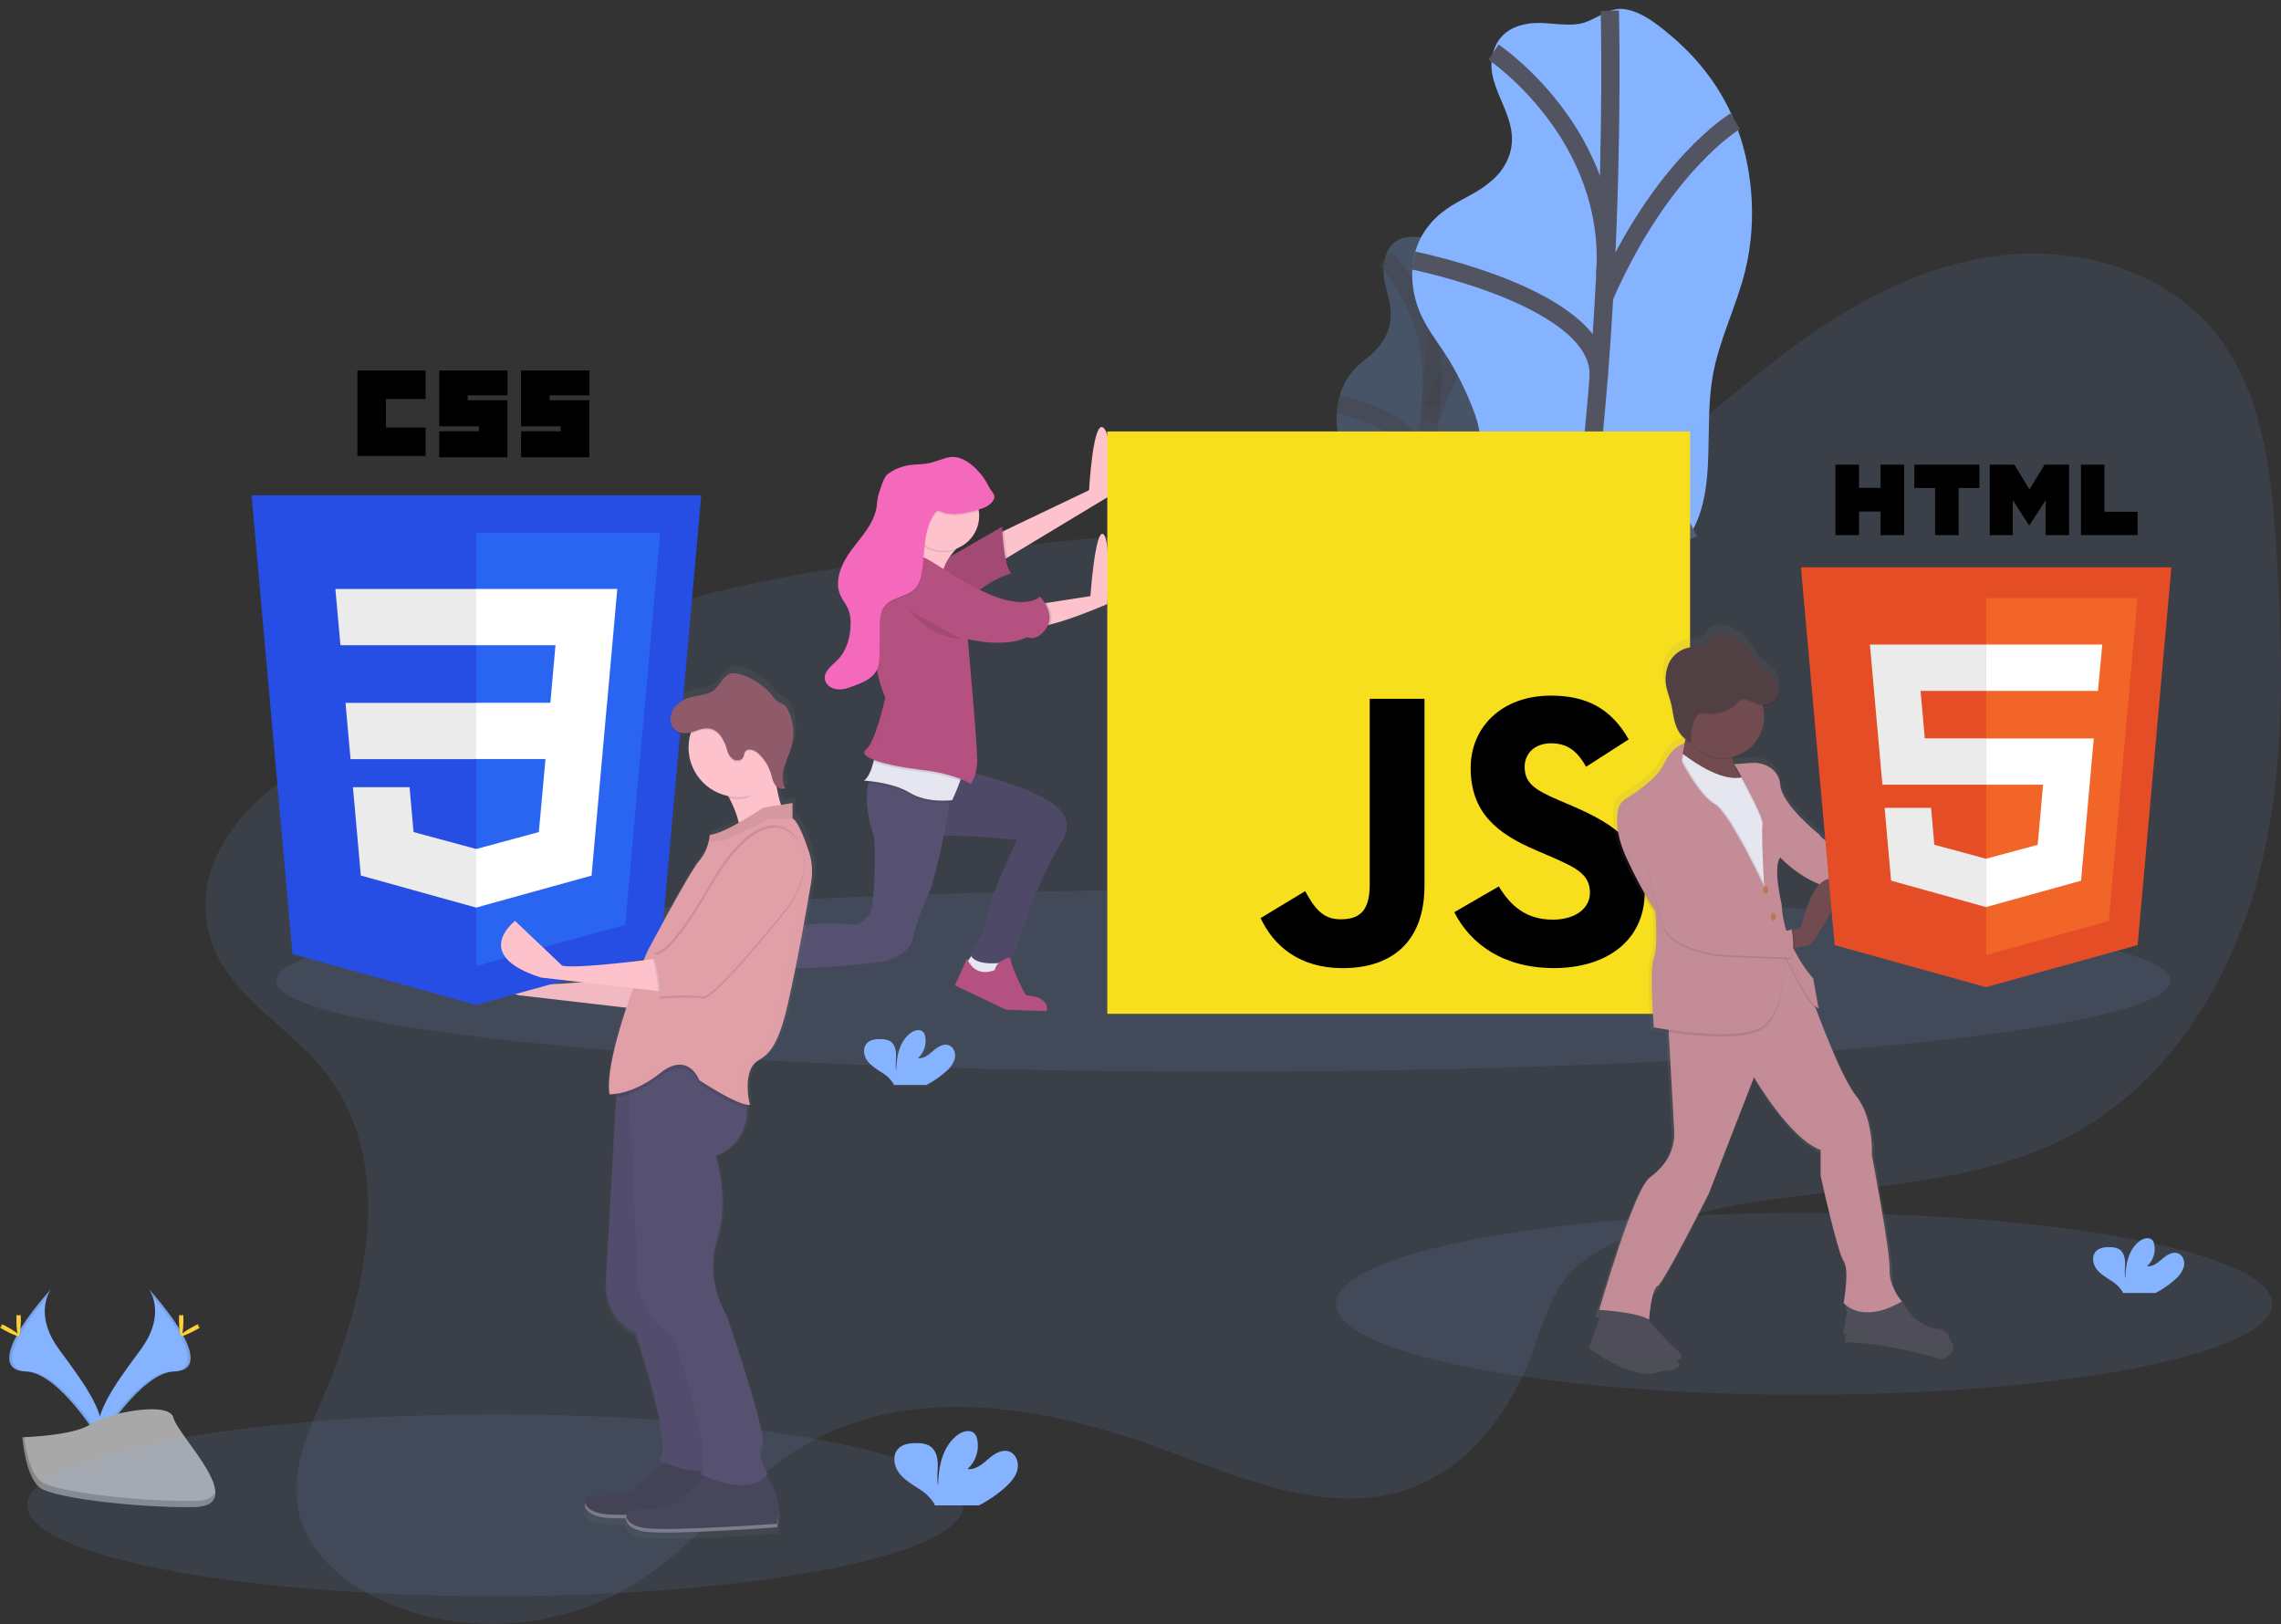 <svg width="250" height="178" viewBox="0 0 250 178" fill="none" xmlns="http://www.w3.org/2000/svg">
<rect x="0" y="0" width="250" height="178" fill="#333333" stroke="none"/>
<g clip-path="url(#clip0)">
<path opacity="0.1" d="M197.731 152.877C226.064 152.877 249.032 148.415 249.032 142.912C249.032 137.408 226.064 132.947 197.731 132.947C169.399 132.947 146.431 137.408 146.431 142.912C146.431 148.415 169.399 152.877 197.731 152.877Z" fill="#85B3FF"/>
<g opacity="0.5">
<path opacity="0.5" d="M153.79 26.073C153.098 26.269 152.251 26.781 151.833 28.181C151.016 30.924 152.916 32.789 152.29 35.65C152.116 36.408 151.785 37.122 151.319 37.745C150.554 38.781 149.724 39.271 148.918 39.996C147.896 40.923 147.164 42.125 146.809 43.458C146.421 44.929 146.388 46.472 146.715 47.958C147.001 49.2 147.489 50.105 147.916 51.111C148.447 52.395 148.862 53.724 149.156 55.082C149.318 55.743 149.409 56.42 149.428 57.1C149.416 58.005 149.335 58.906 149.185 59.798L148.023 67.905C147.846 68.965 147.74 70.035 147.705 71.109C147.72 72.186 147.844 73.257 148.076 74.309C148.484 76.453 148.923 78.675 149.858 79.81C150.792 80.946 152.384 80.538 153.363 78.241C154.292 76.043 154.314 73.11 155.134 70.762C156.428 67.063 158.998 66.566 160.426 63.036C161.795 59.64 161.375 55.497 162.069 51.635C162.554 48.867 163.625 46.345 164.253 43.611C165.156 39.674 165.066 35.586 164.345 32.559C163.797 30.072 162.611 27.77 160.904 25.879C160.299 25.212 159.651 24.617 158.892 24.556C158.083 24.494 157.377 25.51 156.579 25.816C155.656 26.177 154.729 25.806 153.79 26.073Z" fill="#85B3FF"/>
<path opacity="0.5" d="M158.166 24.763C158.166 24.763 156.797 59.776 151.04 80.422" stroke="#535461" stroke-width="2" stroke-miterlimit="10"/>
<path opacity="0.5" d="M151.799 28.346C151.799 28.346 157.952 33.944 156.785 44.598" stroke="#535461" stroke-width="2" stroke-miterlimit="10"/>
<path opacity="0.5" d="M146.637 44.278C146.637 44.278 156.736 46.308 155.986 52.346" stroke="#535461" stroke-width="2" stroke-miterlimit="10"/>
<path opacity="0.5" d="M164.362 32.486C164.362 32.486 160.275 36.062 156.634 46.189" stroke="#535461" stroke-width="2" stroke-miterlimit="10"/>
<path opacity="0.5" d="M160.37 63.094C160.37 63.094 157.581 65.278 155.343 57.634" stroke="#535461" stroke-width="2" stroke-miterlimit="10"/>
<path opacity="0.5" d="M148.336 67.56C148.336 67.56 154.023 66.818 154.547 63.26" stroke="#535461" stroke-width="2" stroke-miterlimit="10"/>
</g>
<path d="M167.537 2.589C166.129 2.798 164.435 3.45 163.739 5.461C162.372 9.405 166.525 12.391 165.569 16.513C165.283 17.647 164.683 18.677 163.836 19.484C162.379 20.918 160.714 21.544 159.137 22.517C157.559 23.489 155.921 25.02 155.181 27.368C154.469 29.626 154.778 32.12 155.518 33.983C156.258 35.846 157.377 37.236 158.377 38.769C159.592 40.656 160.608 42.664 161.409 44.761C161.812 45.716 162.083 46.723 162.214 47.752C162.343 49.013 162.18 50.369 162.018 51.696L160.574 63.519C160.382 65.091 160.188 66.687 160.297 68.201C160.421 69.945 160.938 71.468 161.447 72.955C162.545 76.162 163.719 79.505 165.79 81.271C167.86 83.037 171.108 82.658 172.858 79.374C174.523 76.247 174.217 71.931 175.637 68.572C177.874 63.276 183.137 62.847 185.668 57.821C188.095 52.998 186.738 46.83 187.714 41.226C188.413 37.212 190.306 33.622 191.277 29.67C192.678 23.977 192.005 17.949 190.156 13.418C188.306 8.886 185.382 5.655 182.243 3.174C180.913 2.118 179.503 1.165 177.923 0.99C176.243 0.804 174.901 2.215 173.287 2.572C171.409 2.962 169.447 2.305 167.537 2.589Z" fill="#85B3FF"/>
<path d="M176.44 1.177C176.44 1.177 177.765 52.577 168.294 82.299" stroke="#535461" stroke-width="2" stroke-miterlimit="10"/>
<path d="M163.685 5.708C163.685 5.708 177.083 14.684 175.935 30.247" stroke="#535461" stroke-width="2" stroke-miterlimit="10"/>
<path d="M154.892 28.552C154.892 28.552 176.037 32.739 175.202 41.539" stroke="#535461" stroke-width="2" stroke-miterlimit="10"/>
<path d="M190.18 13.286C190.18 13.286 182.144 18.067 175.814 32.549" stroke="#535461" stroke-width="2" stroke-miterlimit="10"/>
<path d="M185.542 57.889C185.542 57.889 180.032 60.8 174.491 49.251" stroke="#535461" stroke-width="2" stroke-miterlimit="10"/>
<path d="M161.166 63.034C161.166 63.034 172.848 62.614 173.513 57.435" stroke="#535461" stroke-width="2" stroke-miterlimit="10"/>
<path d="M16.323 141.303C16.323 141.303 18.357 143.972 15.383 147.974C12.41 151.977 9.954 155.377 10.951 157.881C10.951 157.881 15.437 150.426 19.087 150.322C22.738 150.218 20.34 145.786 16.323 141.303Z" fill="#85B3FF"/>
<path opacity="0.1" d="M16.323 141.303C16.504 141.56 16.648 141.841 16.75 142.138C20.313 146.32 22.209 150.223 18.786 150.322C15.597 150.414 11.772 156.112 10.854 157.553C10.884 157.664 10.921 157.774 10.963 157.881C10.963 157.881 15.449 150.426 19.099 150.322C22.75 150.218 20.34 145.786 16.323 141.303Z" fill="black"/>
<path d="M20.104 144.692C20.104 145.628 20 146.39 19.861 146.39C19.723 146.39 19.619 145.631 19.619 144.692C19.619 143.753 19.75 144.207 19.878 144.207C20.007 144.207 20.104 143.756 20.104 144.692Z" fill="#FFD037"/>
<path d="M21.403 145.808C20.58 146.257 19.864 146.536 19.803 146.413C19.742 146.289 20.357 145.842 21.179 145.396C22.002 144.949 21.677 145.274 21.74 145.396C21.803 145.517 22.223 145.359 21.403 145.808Z" fill="#FFD037"/>
<path d="M5.585 141.303C5.585 141.303 3.551 143.972 6.524 147.974C9.497 151.977 11.949 155.375 10.956 157.878C10.956 157.878 6.471 150.424 2.82 150.32C-0.83 150.215 1.563 145.786 5.585 141.303Z" fill="#85B3FF"/>
<path opacity="0.1" d="M5.585 141.303C5.408 141.56 5.268 141.841 5.17 142.138C1.607 146.32 -0.289 150.223 3.133 150.322C6.323 150.414 10.148 156.112 11.065 157.553C11.035 157.664 10.999 157.774 10.956 157.881C10.956 157.881 6.471 150.426 2.82 150.322C-0.83 150.218 1.563 145.786 5.585 141.303Z" fill="black"/>
<path d="M1.799 144.692C1.799 145.628 1.903 146.39 2.041 146.39C2.18 146.39 2.284 145.631 2.284 144.692C2.284 143.753 2.153 144.207 2.024 144.207C1.896 144.207 1.799 143.756 1.799 144.692Z" fill="#FFD037"/>
<path d="M0.5 145.808C1.323 146.257 2.039 146.536 2.099 146.413C2.16 146.289 1.546 145.842 0.723 145.396C-0.1 144.949 0.226 145.274 0.163 145.396C0.1 145.517 -0.32 145.359 0.5 145.808Z" fill="#FFD037"/>
<path d="M2.447 157.532C2.447 157.532 8.133 157.357 9.847 156.137C11.561 154.917 18.585 153.468 19.019 155.409C19.454 157.35 27.565 165.139 21.145 165.19C14.726 165.241 6.228 164.19 4.517 163.15C2.806 162.109 2.447 157.532 2.447 157.532Z" fill="#A8A8A8"/>
<path opacity="0.2" d="M21.259 164.515C14.84 164.566 6.342 163.516 4.631 162.475C3.328 161.682 2.808 158.837 2.636 157.524H2.447C2.447 157.524 2.806 162.109 4.517 163.15C6.228 164.19 14.726 165.243 21.145 165.19C23 165.175 23.638 164.515 23.604 163.54C23.347 164.137 22.641 164.506 21.259 164.515Z" fill="black"/>
<path d="M238.435 140.2C238.879 139.837 239.204 139.348 239.364 138.797C239.486 138.24 239.248 137.572 238.714 137.369C238.117 137.141 237.478 137.553 236.995 137.973C236.512 138.392 235.956 138.868 235.323 138.778C235.649 138.483 235.892 138.109 236.03 137.692C236.168 137.275 236.195 136.829 236.109 136.398C236.082 136.22 236.006 136.052 235.891 135.913C235.558 135.559 234.959 135.712 234.561 135.991C233.299 136.879 232.947 138.591 232.939 140.134C232.813 139.579 232.92 138.999 232.915 138.436C232.91 137.873 232.755 137.223 232.274 136.927C231.976 136.767 231.642 136.688 231.304 136.697C230.736 136.675 230.105 136.733 229.716 137.148C229.231 137.662 229.359 138.528 229.779 139.089C230.199 139.649 230.835 140.01 231.423 140.403C231.893 140.683 232.295 141.065 232.597 141.522C232.633 141.585 232.662 141.652 232.685 141.721H236.24C237.037 141.315 237.775 140.803 238.435 140.2Z" fill="#85B3FF"/>
<path opacity="0.1" d="M35.614 117.465C43.337 127.28 40.337 141.619 35.429 153.1C33.786 156.945 31.927 161.013 32.621 165.134C33.468 170.175 37.961 173.867 42.699 175.807C51.315 179.368 61.63 178.519 69.545 173.597C76.388 169.343 81.288 162.424 88.247 158.364C99.897 151.572 114.717 154.136 127.363 158.815C136.309 162.126 146.091 166.434 154.982 162.973C161.236 160.547 165.562 154.611 167.918 148.328C169.057 145.294 169.882 142.021 172.044 139.596C173.336 138.167 175.02 137.15 176.748 136.297C192.525 128.483 212.428 132.658 227.738 124.003C238.08 118.152 244.702 107.112 247.641 95.602C250.58 84.092 250.231 72.021 249.485 60.169C248.956 51.744 248.007 42.752 242.621 36.249C236.925 29.372 227.146 26.812 218.309 28.12C209.471 29.427 201.457 34.109 194.418 39.596C185.61 46.454 177.442 54.995 166.627 57.775C159.263 59.667 151.516 58.631 143.919 58.275C131.22 57.675 118.518 59.002 105.89 60.458C93.8 61.855 81.618 63.393 70.106 67.323C61.956 70.105 55.422 75.153 47.725 78.68C42.708 80.98 37.237 81.615 32.49 84.543C26.638 88.15 21.276 94.426 22.781 101.766C24.194 108.755 31.512 112.257 35.614 117.465Z" fill="#85B3FF"/>
<path opacity="0.1" d="M134.064 117.461C191.393 117.461 237.867 112.999 237.867 107.496C237.867 101.992 191.393 97.531 134.064 97.531C76.736 97.531 30.262 101.992 30.262 107.496C30.262 112.999 76.736 117.461 134.064 117.461Z" fill="#85B3FF"/>
<path opacity="0.1" d="M54.286 174.951C82.618 174.951 105.586 170.489 105.586 164.986C105.586 159.482 82.618 155.021 54.286 155.021C25.953 155.021 2.985 159.482 2.985 164.986C2.985 170.489 25.953 174.951 54.286 174.951Z" fill="#85B3FF"/>
<path d="M106.727 104.388L105.914 105.569C105.914 105.569 106.8 106.751 106.885 106.899C106.97 107.047 109.47 106.826 109.47 106.826L109.691 105.94L109.322 104.907L106.727 104.388Z" fill="#E6E6F0"/>
<path d="M79.39 103.723L77.764 104.017L78.798 106.013L79.907 106.603L80.941 107.34L81.237 106.53L80.497 104.977L79.39 103.723Z" fill="#FDC2CC"/>
<path d="M105.989 84.523C105.989 84.523 114.635 86.59 116.259 88.89C116.259 88.89 117.737 90.146 116.259 92.434C114.78 94.721 112.712 99.893 112.712 99.893C112.712 99.893 111.234 104.914 110.645 105.283C110.055 105.652 106.654 105.948 106.358 104.555C106.358 104.555 108.278 101.528 108.278 100.124C108.278 98.719 111.455 92.075 111.455 92.075C111.455 92.075 104.215 91.262 101.924 91.779C99.632 92.296 102.96 83.711 105.989 84.523Z" fill="#565171"/>
<path opacity="0.1" d="M105.989 84.523C105.989 84.523 114.635 86.59 116.259 88.89C116.259 88.89 117.737 90.146 116.259 92.434C114.78 94.721 112.712 99.893 112.712 99.893C112.712 99.893 111.234 104.914 110.645 105.283C110.055 105.652 106.654 105.948 106.358 104.555C106.358 104.555 108.278 101.528 108.278 100.124C108.278 98.719 111.455 92.075 111.455 92.075C111.455 92.075 104.215 91.262 101.924 91.779C99.632 92.296 102.96 83.711 105.989 84.523Z" fill="black"/>
<path d="M104.215 86.517C104.198 86.947 104.152 87.43 104.086 87.949C103.613 91.709 102.072 97.3 102.072 97.3C102.072 97.3 100.521 100.623 100.077 102.765C99.632 104.907 96.603 105.434 96.603 105.434C96.603 105.434 88.327 106.404 86.628 106.025C84.929 105.647 82.259 107.134 80.939 106.911C79.618 106.688 78.795 103.588 78.795 103.588C81.087 103.601 83.355 103.123 85.446 102.185C88.844 100.635 93.722 101.373 93.722 101.373C94.086 101.267 94.425 101.088 94.717 100.847C95.009 100.606 95.249 100.308 95.421 99.971C95.938 98.862 95.938 92.143 95.79 91.699C94.82 88.788 94.9 86.92 95.179 85.831C95.272 85.355 95.482 84.91 95.79 84.536L104.215 86.517Z" fill="#565171"/>
<path opacity="0.1" d="M104.215 86.517C104.198 86.947 104.152 87.43 104.086 87.949C103.344 88.007 101.261 88.063 99.718 87.109C98.261 86.217 96.142 85.913 95.188 85.819C95.282 85.343 95.492 84.898 95.8 84.523L104.215 86.517Z" fill="black"/>
<path d="M105.237 85.593C104.892 86.564 104.363 87.701 104.363 87.701C104.363 87.701 101.63 88.07 99.708 86.889C97.785 85.707 94.683 85.559 94.683 85.559C95.186 85.251 95.526 84.315 95.737 83.495C95.855 83.031 95.947 82.562 96.014 82.088C96.014 82.088 105.101 83.934 105.48 84.23C105.62 84.347 105.47 84.933 105.237 85.593Z" fill="#E6E6F0"/>
<path d="M121.431 54.468L110.409 61.117L109.314 61.777V58.529L110.074 58.165L119.363 53.728C119.363 53.728 119.807 45.68 120.989 46.936C122.171 48.193 121.431 54.468 121.431 54.468Z" fill="#FDC2CC"/>
<path opacity="0.1" d="M110.409 61.117L109.314 61.777V58.529L110.074 58.165C110.124 59.155 110.236 60.141 110.409 61.117Z" fill="black"/>
<path d="M101.926 62.306L109.831 57.728C109.831 57.728 109.98 62.16 110.865 62.823C110.865 62.823 107.615 63.793 106.358 65.85L101.926 62.306Z" fill="#B45181"/>
<path opacity="0.1" d="M101.926 62.306L109.831 57.728C109.831 57.728 109.98 62.16 110.865 62.823C110.865 62.823 107.615 63.793 106.358 65.85L101.926 62.306Z" fill="black"/>
<path d="M121.36 66.209C121.36 66.209 117.601 67.847 115.111 68.448C114.55 68.617 113.964 68.684 113.38 68.647C111.681 68.351 113.824 66.221 113.824 66.221L114.717 66.083L119.513 65.336C119.513 65.336 120.03 57.952 120.916 58.544C121.802 59.136 121.36 66.209 121.36 66.209Z" fill="#FDC2CC"/>
<path d="M105.472 59.562C105.472 59.562 102.295 61.925 103.477 64.88C104.659 67.834 97.344 63.106 97.344 63.106C97.344 63.106 99.708 59.562 100.225 56.904C100.742 54.245 105.472 59.562 105.472 59.562Z" fill="#FDC2CC"/>
<path opacity="0.1" d="M105.237 85.593C103.863 85.076 102.426 84.742 100.965 84.599C98.829 84.356 96.873 83.946 95.739 83.495C95.857 83.031 95.95 82.562 96.016 82.088C96.016 82.088 105.103 83.934 105.482 84.23C105.62 84.347 105.47 84.933 105.237 85.593Z" fill="black"/>
<path opacity="0.1" d="M115.108 68.448C114.548 68.617 113.962 68.684 113.378 68.647C111.679 68.351 113.822 66.221 113.822 66.221L114.715 66.083C115.089 66.658 115.47 67.555 115.108 68.448Z" fill="black"/>
<path d="M100.3 60.892C100.3 60.892 97.419 60.819 96.385 62.001C95.351 63.182 95.572 66.367 95.572 66.367C95.572 66.367 95.356 72.744 96.975 76.312C97.028 76.428 97.034 76.559 96.992 76.679C96.975 76.722 96.975 76.696 96.975 76.696C96.975 76.696 95.941 81.348 94.907 82.161C93.873 82.974 97.123 83.934 100.975 84.376C104.827 84.817 106.368 85.926 106.368 85.926C106.368 85.926 107.033 85.198 107.096 83.563C107.159 81.928 106.069 70.049 106.069 70.049C106.069 70.049 110.132 71.082 112.572 69.828C112.572 69.828 113.681 70.42 114.715 68.795C115.749 67.17 113.987 65.399 113.987 65.399C113.987 65.399 112.361 67.024 107.853 64.882C103.346 62.74 101.7 60.819 100.3 60.892Z" fill="#B45181"/>
<path d="M78.208 103.871H77.322V105.128L78.208 107.122C78.208 107.122 79.39 107.343 79.465 107.343C79.54 107.343 80.499 107.122 80.499 107.122L80.795 106.605C80.795 106.605 77.543 105.346 78.208 103.871Z" fill="#E6E6F0"/>
<path d="M105.989 105.053L104.659 108.007L110.276 110.676L114.71 110.824C114.71 110.824 115.079 109.79 113.601 109.273L112.419 109.053C112.419 109.053 110.868 106.246 110.72 104.929C110.72 104.929 109.242 105.225 109.021 106.331C109.018 106.307 106.95 107.34 105.989 105.053Z" fill="#B45181"/>
<path d="M77.543 103.575L77.091 103.944L75.106 105.569L79.686 111.634C79.686 111.634 82.271 112.742 83.456 111.634C83.456 111.634 84.184 110.906 82.57 110.304C82.57 110.304 81.312 110.525 81.312 109.271C81.312 108.017 81.608 106.688 82.04 106.392C82.04 106.392 80.931 106.023 80.638 106.319C80.412 106.568 80.213 106.84 80.045 107.132C80.045 107.132 77.395 106.086 77.543 103.575Z" fill="#B45181"/>
<path opacity="0.1" d="M100.079 57.052C100.004 57.426 99.905 57.796 99.783 58.158C100.167 59.081 100.895 59.818 101.814 60.212C102.733 60.606 103.769 60.628 104.703 60.271C104.898 60.07 105.106 59.883 105.327 59.71C105.327 59.71 100.596 54.393 100.079 57.052Z" fill="black"/>
<path opacity="0.1" d="M99.671 66.915C99.671 66.915 101.963 69.942 105.288 70.018L99.671 66.915Z" fill="black"/>
<g opacity="0.1">
<path opacity="0.1" d="M113.365 69.879C113.319 69.866 113.273 69.849 113.229 69.828C113.158 69.866 113.085 69.9 113.011 69.933C113.131 69.93 113.25 69.912 113.365 69.879Z" fill="black"/>
<path opacity="0.1" d="M114.152 65.702C114.071 65.599 113.986 65.5 113.895 65.406C113.895 65.406 113.409 65.891 112.21 65.984C112.871 66.049 113.537 65.953 114.152 65.702Z" fill="black"/>
<path opacity="0.1" d="M106.727 70.049L106.742 70.207C107.716 70.387 108.707 70.469 109.698 70.45C108.697 70.413 107.702 70.279 106.727 70.049Z" fill="black"/>
<path opacity="0.1" d="M101.63 84.38C97.788 83.936 94.538 82.978 95.562 82.166C96.586 81.353 97.63 76.7 97.63 76.7C97.63 76.7 97.63 76.727 97.647 76.683C97.69 76.564 97.683 76.432 97.63 76.317C96.011 72.739 96.227 66.371 96.227 66.371C96.227 66.371 96.006 63.196 97.04 62.005C97.81 61.125 99.603 60.943 100.47 60.906C100.389 60.9 100.308 60.9 100.227 60.906C100.227 60.906 97.346 60.834 96.312 62.015C95.278 63.196 95.499 66.381 95.499 66.381C95.499 66.381 95.283 72.758 96.902 76.327C96.955 76.442 96.962 76.573 96.919 76.693C96.902 76.737 96.902 76.71 96.902 76.71C96.902 76.71 95.875 81.348 94.832 82.161C93.788 82.973 97.048 83.934 100.9 84.376C104.751 84.817 106.293 85.926 106.293 85.926C106.37 85.833 106.438 85.733 106.497 85.627C105.747 85.266 104.203 84.671 101.63 84.38Z" fill="black"/>
</g>
<path d="M103.477 60.375C105.599 60.375 107.319 58.656 107.319 56.535C107.319 54.414 105.599 52.695 103.477 52.695C101.355 52.695 99.635 54.414 99.635 56.535C99.635 58.656 101.355 60.375 103.477 60.375Z" fill="#FDC2CC"/>
<path opacity="0.1" d="M108.946 54.818C108.628 55.613 107.679 55.914 106.846 56.12C105.657 56.411 104.375 56.698 103.237 56.246C103.089 56.164 102.919 56.131 102.751 56.152C102.616 56.206 102.503 56.304 102.431 56.431C101.176 58.216 101.38 60.596 101.055 62.755C100.953 63.427 100.781 64.121 100.327 64.623C99.443 65.593 97.776 65.556 96.963 66.588C96.426 67.267 96.421 68.21 96.426 69.076C96.426 70 96.418 70.924 96.402 71.849C96.387 72.455 96.358 73.084 96.084 73.622C95.618 74.534 94.579 74.969 93.621 75.32C93.023 75.543 92.407 75.769 91.766 75.708C91.125 75.648 90.485 75.223 90.402 74.583C90.288 73.714 91.184 73.108 91.8 72.482C92.785 71.485 93.191 70.034 93.227 68.632C93.262 68.066 93.179 67.499 92.984 66.966C92.759 66.415 92.356 65.952 92.113 65.409C91.366 63.735 92.288 61.799 93.392 60.334C94.497 58.869 95.853 57.44 96.089 55.623C96.109 55.23 96.165 54.839 96.256 54.456C96.426 53.928 96.829 52.467 97.273 52.132C97.984 51.597 98.819 51.25 99.701 51.123C100.383 51.024 101.079 51.06 101.756 50.929C102.548 50.776 103.283 50.4 104.074 50.26C105.785 49.956 107.642 51.943 108.392 53.51C108.598 53.99 109.14 54.33 108.946 54.818Z" fill="black"/>
<path d="M108.946 54.67C108.628 55.465 107.679 55.766 106.846 55.972C105.657 56.264 104.375 56.55 103.237 56.099C103.089 56.016 102.919 55.983 102.751 56.004C102.616 56.058 102.503 56.156 102.431 56.283C101.176 58.068 101.38 60.448 101.055 62.607C100.953 63.279 100.781 63.972 100.327 64.475C99.443 65.445 97.776 65.409 96.963 66.439C96.426 67.119 96.421 68.062 96.426 68.928C96.426 69.852 96.418 70.776 96.402 71.701C96.387 72.307 96.358 72.936 96.084 73.474C95.618 74.386 94.579 74.82 93.621 75.172C93.023 75.395 92.407 75.621 91.766 75.56C91.125 75.5 90.485 75.075 90.402 74.435C90.288 73.566 91.184 72.96 91.8 72.334C92.785 71.337 93.191 69.886 93.227 68.484C93.262 67.918 93.179 67.351 92.984 66.818C92.759 66.267 92.356 65.804 92.113 65.261C91.366 63.587 92.288 61.651 93.392 60.186C94.497 58.721 95.853 57.292 96.089 55.475C96.109 55.082 96.165 54.691 96.256 54.308C96.426 53.779 96.829 52.319 97.273 51.984C97.984 51.449 98.819 51.102 99.701 50.975C100.383 50.876 101.079 50.912 101.756 50.781C102.548 50.628 103.283 50.252 104.074 50.112C105.785 49.809 107.642 51.795 108.392 53.362C108.598 53.843 109.14 54.182 108.946 54.67Z" fill="#F569BC"/>
<path d="M121.36 47.288H185.236V111.122H121.36V47.288Z" fill="#F7DF1E"/>
<path d="M138.159 100.633L143.047 97.676C143.991 99.347 144.848 100.761 146.906 100.761C148.88 100.761 150.122 99.99 150.122 96.992V76.594H156.125V97.074C156.125 103.287 152.484 106.115 147.164 106.115C142.363 106.115 139.576 103.629 138.161 100.63L138.159 100.633ZM159.384 99.988L164.27 97.159C165.557 99.26 167.229 100.798 170.188 100.798C172.676 100.798 174.26 99.556 174.26 97.841C174.26 95.784 172.632 95.056 169.892 93.855L168.392 93.213C164.062 91.371 161.188 89.057 161.188 84.172C161.188 79.672 164.617 76.244 169.977 76.244C173.792 76.244 176.53 77.574 178.508 81.043L173.836 84.043C172.807 82.2 171.693 81.472 169.977 81.472C168.219 81.472 167.103 82.585 167.103 84.043C167.103 85.843 168.217 86.571 170.79 87.682L172.29 88.325C177.387 90.508 180.265 92.737 180.265 97.751C180.265 103.151 176.02 106.108 170.314 106.108C164.731 106.108 161.139 103.44 159.392 99.98" fill="black"/>
<path d="M213.255 146.548C213.255 146.548 210.762 146.722 209.224 144.054C208.923 143.517 208.567 143.012 208.163 142.548C207.666 141.734 207.408 140.796 207.418 139.843C207.503 137.866 205.44 127.037 205.44 127.037C205.44 127.037 205.697 122.914 203.634 120.335C202.275 118.637 200.321 113.785 199.144 110.651C199.223 110.722 199.318 110.772 199.42 110.797L199.372 110.528H199.42L198.811 107.183C197.924 106.164 197.177 105.031 196.588 103.816L196.726 103.786L198.551 103.403C198.551 103.403 201.517 99.19 201.707 97.118H201.949H202.292C205.037 97.103 207.781 97.246 210.51 97.547C210.51 97.535 210.491 97.482 210.466 97.397C210.351 96.98 210.262 96.556 210.199 96.128H210.369L212.068 96.017C212.068 96.017 217.915 89.487 215.765 88.284C213.614 87.08 211.379 93.698 211.379 93.698L210.651 93.829L210.454 93.865C210.474 93.836 210.493 93.809 210.515 93.783C210.537 93.756 200.971 93.356 199.498 91.032C199.498 91.032 195.284 87.68 195.112 85.453C195.081 84.991 194.923 84.546 194.656 84.168C194.389 83.79 194.023 83.492 193.598 83.308C193.077 83.06 192.501 82.952 191.925 82.995L189.952 83.131L190.09 83.374H190.035C189.911 83.09 189.807 82.799 189.724 82.501H189.765C189.751 82.44 189.738 82.379 189.726 82.319C190.331 82.176 190.901 81.914 191.402 81.547C191.904 81.18 192.327 80.717 192.645 80.184C192.964 79.651 193.173 79.059 193.259 78.444C193.345 77.829 193.307 77.203 193.146 76.603C193.339 76.628 193.535 76.623 193.726 76.587C194.454 76.439 194.967 75.701 194.986 74.964C194.986 74.915 194.986 74.867 194.986 74.821C194.986 74.821 194.986 74.801 194.986 74.791C194.979 74.421 194.889 74.057 194.723 73.725C194.557 73.394 194.319 73.103 194.027 72.875C193.634 72.548 193.163 72.315 192.814 71.951C192.389 71.517 192.156 70.934 191.826 70.423C191.273 69.576 190.453 68.938 189.496 68.611C188.785 68.368 187.911 68.344 187.365 68.853C187.083 69.118 186.921 69.501 186.605 69.724C186.151 70.049 185.535 69.952 184.979 70.018C184.475 70.095 183.999 70.295 183.591 70.6C183.184 70.905 182.857 71.306 182.641 71.766C182.369 72.344 182.238 72.977 182.258 73.615C182.252 74.052 182.304 74.489 182.413 74.913C182.52 75.335 182.678 75.742 182.794 76.164C183.037 77.038 183.093 77.957 183.372 78.818C183.56 79.457 183.934 80.026 184.447 80.451L184.365 80.805C184.311 80.805 182.972 81.103 182.047 83.124C181.319 84.718 178.84 86.362 177.751 87.027C177.547 87.151 177.371 87.315 177.232 87.508C177.093 87.701 176.993 87.92 176.94 88.153C176.835 88.621 176.789 89.101 176.802 89.581C176.782 90.617 176.998 92.051 177.831 93.868C179.722 97.991 181.098 99.796 181.098 99.796C181.098 99.796 181.202 101.06 181.209 102.392C181.209 103.384 181.137 104.371 180.925 104.866C180.746 105.283 180.683 106.348 180.697 107.566C180.697 109.899 180.925 112.944 180.925 112.944C180.925 112.944 181.583 113.07 182.6 113.218L183.234 124.357C183.313 125.706 182.88 127.035 182.02 128.078C181.576 128.627 181.063 129.116 180.493 129.533C178.688 130.822 174.819 144.401 174.819 144.401C174.819 144.401 175.008 144.401 175.319 144.437L174.129 147.753C174.129 147.753 178.882 151.392 181.773 150.397C182.086 150.295 182.414 150.249 182.743 150.262C183.314 150.262 184.535 149.81 183.855 149.216C182.543 148.008 181.305 146.722 180.149 145.364C180.242 145.409 180.331 145.462 180.416 145.522V145.495L180.457 145.522C180.457 145.522 180.457 145.388 180.489 145.17L180.447 145.155C180.535 144.263 180.811 142.002 181.36 141.74C182.047 141.395 187.122 131.341 187.122 131.341L192.195 118.278C192.195 118.278 196.236 125.24 199.675 126.441V129.352C199.675 129.352 201.566 137.946 202.255 138.89C202.945 139.833 202.255 143.615 202.255 143.615C202.391 143.771 202.547 143.908 202.719 144.022L202.168 147.137C202.168 147.137 206.124 146.965 212.83 149.027C212.826 149.039 215.406 147.923 213.255 146.548ZM197.435 101.603L196.598 101.812L196.433 101.853C196.416 101.749 196.403 101.688 196.403 101.688C196.211 101.775 196.005 101.825 195.794 101.836C195.497 100.897 195.326 99.922 195.284 98.937C195.003 97.759 194.831 96.557 194.772 95.347C194.772 94.721 194.877 94.176 195.112 93.868L195.391 93.889L195.585 94.074L195.6 94.086L195.7 94.176L195.804 94.268L195.821 94.282L195.933 94.382L195.952 94.399L196.066 94.496L196.195 94.603L196.224 94.627L196.36 94.736L196.493 94.843L196.525 94.867L196.673 94.979L196.704 95L196.845 95.105L196.869 95.122L197.03 95.236L197.068 95.262L197.238 95.379H197.253L197.418 95.488L197.457 95.515L197.634 95.629L197.673 95.653L197.838 95.755L197.869 95.774L198.059 95.886L198.105 95.912L198.301 96.022H198.316L198.508 96.124L198.554 96.148L198.758 96.25L198.799 96.269L198.988 96.356L199.025 96.373L199.238 96.466L199.289 96.487L199.51 96.577C198.139 98.086 197.435 101.603 197.435 101.603Z" fill="url(#paint0_linear)"/>
<path d="M176.226 142.395L174.632 146.841C174.632 146.841 179.001 150.189 181.84 149.495C182.268 149.389 182.704 149.318 183.144 149.284C183.731 149.24 184.743 148.811 184.115 148.268C182.1 146.506 179.413 143.234 179.413 143.234L176.226 142.395Z" fill="#4F4D59"/>
<path d="M202.753 141.975L201.998 146.254C201.998 146.254 205.86 146.087 212.408 148.1C212.408 148.1 214.928 147.009 212.828 145.674C212.828 145.674 210.401 145.842 208.884 143.249C207.367 140.656 206.457 140.983 206.457 140.983L202.753 141.975Z" fill="#4F4D59"/>
<path d="M182.768 110.935L183.496 123.957C183.576 125.344 183.115 126.709 182.212 127.765C181.803 128.25 181.338 128.684 180.826 129.058C179.064 130.317 175.285 143.571 175.285 143.571C175.285 143.571 179.566 143.814 180.741 144.663C180.741 144.663 180.984 141.308 181.663 140.971C182.343 140.634 187.287 130.819 187.287 130.819L192.241 118.067C192.241 118.067 196.185 124.859 199.544 126.038V128.891C199.544 128.891 201.391 137.281 202.064 138.203C202.736 139.125 202.064 142.812 202.064 142.812C202.064 142.812 204.005 145.238 208.442 142.645C208.442 142.645 207.015 141.051 207.1 139.12C207.185 137.189 205.158 126.62 205.158 126.62C205.158 126.62 205.401 122.593 203.396 120.071C201.391 117.548 198.059 107.91 198.059 107.91L195.748 102.942L182.768 110.935Z" fill="#C48C96"/>
<g opacity="0.1">
<path opacity="0.1" d="M176.1 143.569C176.1 143.569 179.877 130.315 181.641 129.056C182.183 128.659 182.672 128.196 183.098 127.678C183.959 126.636 184.393 125.306 184.311 123.957L183.571 110.933L195.95 103.306L195.782 102.945L182.816 110.935L183.556 123.959C183.638 125.308 183.204 126.638 182.343 127.68C181.917 128.199 181.428 128.662 180.887 129.058C179.127 130.315 175.345 143.569 175.345 143.569C175.345 143.569 179.627 143.812 180.802 144.661C180.802 144.661 180.802 144.53 180.833 144.319C179.18 143.751 176.1 143.569 176.1 143.569Z" fill="black"/>
<path opacity="0.1" d="M202.879 142.814C202.879 142.814 203.551 139.122 202.879 138.206C202.207 137.289 200.36 128.893 200.36 128.893V126.035C197.003 124.861 193.056 118.064 193.056 118.064L192.765 118.826C193.903 120.631 196.94 125.109 199.607 126.04V128.893C199.607 128.893 201.454 137.284 202.127 138.206C202.799 139.127 202.127 142.814 202.127 142.814C202.127 142.814 203.064 143.993 205.132 143.833C203.585 143.705 202.879 142.814 202.879 142.814Z" fill="black"/>
</g>
<path d="M211.651 96.337L210.003 96.446L209.134 96.504V94.406L210.275 94.2L210.981 94.071C210.981 94.071 213.165 87.612 215.262 88.786C217.36 89.96 211.651 96.337 211.651 96.337Z" fill="#714B4F"/>
<path d="M185.209 79.044C185.209 79.044 184.117 83.238 183.782 85.836C183.447 88.434 191.588 86.34 191.588 86.34C191.588 86.34 188.481 82.566 190.246 80.552L185.209 79.044Z" fill="#714B4F"/>
<path d="M194.022 96.509L194.19 98.103L191.588 97.936L188.986 95.67L186.384 88.368L184.709 85.766L183.45 84.172L183.955 82.231C183.955 82.231 184.185 82.433 184.573 82.728C185.853 83.699 188.85 85.739 191.042 85.176C191.143 85.15 191.243 85.119 191.34 85.082L194.615 90.702L194.022 96.509Z" fill="#E6E6F0"/>
<path opacity="0.1" d="M184.622 81.739C184.622 81.739 183.28 81.981 182.355 84.004C181.646 85.552 179.248 87.158 178.178 87.806C177.974 87.93 177.797 88.094 177.657 88.288C177.517 88.483 177.418 88.703 177.365 88.936C177.149 89.892 177.066 91.675 178.241 94.239C180.088 98.265 181.43 100.027 181.43 100.027C181.43 100.027 181.765 104.053 181.263 105.227C180.76 106.401 181.263 112.861 181.263 112.861C181.263 112.861 190.076 114.54 193.015 112.861C195.954 111.183 195.535 104.723 195.535 104.723C195.535 104.723 198.304 110.596 199.311 110.763L198.724 107.491C198.724 107.491 195.45 103.966 195.282 99.437C195.282 99.437 194.275 95.325 195.115 94.236C195.115 94.236 209.301 95.41 210.141 94.404C210.141 94.404 200.823 93.984 199.396 91.718C199.396 91.718 195.282 88.446 195.115 86.265C195.09 85.856 194.962 85.459 194.741 85.114C194.521 84.767 194.216 84.484 193.855 84.288C193.284 83.964 192.629 83.817 191.974 83.869L190.078 84C190.078 84 193.352 89.787 193.185 90.549C193.018 91.311 193.352 97.428 193.352 97.428C193.352 97.428 189.564 89.29 187.896 88.368C186.229 87.447 184.285 83.653 184.285 83.653L184.62 81.736" fill="black"/>
<path opacity="0.1" d="M194.022 96.509L194.19 98.103L191.588 97.936L188.986 95.67L186.384 88.368L184.709 85.766L183.45 84.172L183.955 82.231C183.955 82.231 184.185 82.433 184.573 82.728L184.457 83.391C184.457 83.391 186.399 87.18 188.066 88.104C189.734 89.028 193.522 97.164 193.522 97.164C193.522 97.164 193.187 91.039 193.355 90.285C193.469 89.773 191.998 86.944 191.042 85.176C191.143 85.15 191.243 85.119 191.34 85.082L194.615 90.702L194.022 96.509Z" fill="black"/>
<path opacity="0.1" d="M210.003 96.446L209.134 96.504V94.406L210.275 94.2C209.877 94.726 209.891 95.658 210.003 96.446Z" fill="black"/>
<path d="M184.622 81.489C184.622 81.489 183.28 81.731 182.355 83.754C181.646 85.302 179.248 86.908 178.178 87.556C177.974 87.68 177.797 87.844 177.657 88.039C177.517 88.233 177.418 88.453 177.365 88.686C177.149 89.642 177.066 91.425 178.241 93.989C180.088 98.015 181.43 99.776 181.43 99.776C181.43 99.776 181.765 103.803 181.263 104.977C180.76 106.151 181.263 112.611 181.263 112.611C181.263 112.611 190.076 114.29 193.015 112.611C195.954 110.933 195.535 104.473 195.535 104.473C195.535 104.473 198.301 110.336 199.311 110.515L198.724 107.243C198.724 107.243 195.45 103.718 195.282 99.189C195.282 99.189 194.275 95.078 195.115 93.989C195.115 93.989 198.389 97.513 202.083 97.428C204.775 97.412 207.466 97.552 210.141 97.848C210.141 97.848 209.301 95.163 210.141 94.156C210.141 94.156 200.823 93.736 199.396 91.471C199.396 91.471 195.282 88.198 195.115 86.018C195.09 85.608 194.962 85.212 194.741 84.866C194.521 84.52 194.216 84.236 193.855 84.041C193.284 83.716 192.629 83.57 191.974 83.621L190.078 83.752C190.078 83.752 193.352 89.54 193.185 90.302C193.018 91.063 193.352 97.181 193.352 97.181C193.352 97.181 189.564 89.038 187.896 88.116C186.229 87.194 184.285 83.41 184.285 83.41L184.62 81.494" fill="#C48C96"/>
<path opacity="0.1" d="M182.768 90.297C182.768 90.297 184.782 97.089 185.957 97.931C187.132 98.772 194.268 103.049 196.367 102.042C196.367 102.042 196.872 104.56 196.124 105.147C196.124 105.147 188.297 104.842 188.234 104.813C188.234 104.813 183.112 104.141 182.272 101.625C181.433 99.11 180.425 94.833 180.425 94.833L182.768 90.297Z" fill="black"/>
<path d="M193.52 97.975C193.682 97.975 193.814 97.787 193.814 97.555C193.814 97.323 193.682 97.135 193.52 97.135C193.358 97.135 193.226 97.323 193.226 97.555C193.226 97.787 193.358 97.975 193.52 97.975Z" fill="#BA7855"/>
<path d="M194.357 100.91C194.52 100.91 194.651 100.722 194.651 100.49C194.651 100.258 194.52 100.07 194.357 100.07C194.195 100.07 194.064 100.258 194.064 100.49C194.064 100.722 194.195 100.91 194.357 100.91Z" fill="#BA7855"/>
<g opacity="0.1">
<path opacity="0.1" d="M181.853 112.519C181.853 112.519 181.348 106.059 181.853 104.885C182.357 103.711 182.02 99.685 182.02 99.685C182.02 99.685 180.678 97.924 178.831 93.897C177.654 91.333 177.739 89.55 177.955 88.594C178.008 88.361 178.107 88.141 178.247 87.947C178.386 87.752 178.563 87.588 178.768 87.464C179.838 86.809 182.234 85.21 182.945 83.662C183.467 82.527 184.12 81.952 184.59 81.666L184.622 81.482C184.622 81.482 183.28 81.724 182.355 83.747C181.646 85.295 179.248 86.901 178.178 87.549C177.974 87.673 177.797 87.837 177.657 88.031C177.517 88.226 177.418 88.446 177.365 88.679C177.149 89.635 177.066 91.418 178.241 93.982C180.088 98.008 181.43 99.769 181.43 99.769C181.43 99.769 181.765 103.796 181.263 104.97C180.76 106.144 181.263 112.604 181.263 112.604C181.263 112.604 187.559 113.802 191.282 113.16C187.522 113.608 181.853 112.519 181.853 112.519Z" fill="black"/>
<path opacity="0.1" d="M193.183 90.297C193.069 90.814 193.183 93.853 193.277 95.716C193.683 96.543 193.937 97.094 193.937 97.094C193.937 97.094 193.602 90.969 193.77 90.214C193.93 89.487 190.981 84.233 190.687 83.713L190.076 83.755C190.076 83.755 193.352 89.543 193.183 90.297Z" fill="black"/>
<path opacity="0.1" d="M202.67 97.344C198.976 97.429 195.702 93.904 195.702 93.904C195.604 94.041 195.532 94.195 195.491 94.358C196.462 95.26 199.132 97.494 202.083 97.426C204.775 97.41 207.466 97.55 210.141 97.846C210.141 97.846 210.124 97.79 210.097 97.695C207.63 97.441 205.151 97.323 202.67 97.344Z" fill="black"/>
<path opacity="0.1" d="M196.117 104.391C196.117 104.391 196.151 104.915 196.132 105.701C197.005 107.433 198.595 110.394 199.306 110.513L199.183 109.824C197.962 108.291 196.117 104.391 196.117 104.391Z" fill="black"/>
</g>
<path d="M198.471 103.544L196.687 103.92L195.28 104.216L196.035 102.117L196.561 101.986L197.379 101.783C197.379 101.783 198.554 95.91 200.906 96.33C203.258 96.749 198.471 103.544 198.471 103.544Z" fill="#714B4F"/>
<path opacity="0.1" d="M196.69 103.927L195.282 104.223L196.037 102.125L196.564 101.994C196.68 102.631 196.723 103.28 196.69 103.927Z" fill="black"/>
<path d="M182.768 90.129C182.768 90.129 184.782 96.921 185.957 97.763C187.132 98.605 194.268 102.882 196.367 101.875C196.367 101.875 196.872 104.393 196.124 104.98C196.124 104.98 188.297 104.674 188.234 104.645C188.234 104.645 183.112 103.973 182.272 101.458C181.433 98.942 180.425 94.666 180.425 94.666L182.768 90.129Z" fill="#C48C96"/>
<path opacity="0.1" d="M185.292 79.223C185.292 79.223 185.122 79.881 184.894 80.837C185.359 81.716 186.1 82.419 187.004 82.836C187.909 83.252 188.925 83.359 189.896 83.141C189.695 82.28 189.738 81.409 190.328 80.735L185.292 79.223Z" fill="black"/>
<path d="M188.819 83.083C191.323 83.083 193.352 81.054 193.352 78.551C193.352 76.049 191.323 74.02 188.819 74.02C186.315 74.02 184.285 76.049 184.285 78.551C184.285 81.054 186.315 83.083 188.819 83.083Z" fill="#714B4F"/>
<path opacity="0.1" d="M192.755 77.305C193.084 77.396 193.428 77.418 193.765 77.368C194.114 77.273 194.423 77.067 194.645 76.781C194.867 76.496 194.989 76.145 194.993 75.784C194.987 75.422 194.9 75.066 194.738 74.743C194.576 74.419 194.344 74.136 194.059 73.913C193.675 73.593 193.217 73.368 192.865 73.011C192.45 72.586 192.221 72.019 191.894 71.519C191.354 70.693 190.554 70.07 189.62 69.751C188.925 69.508 188.073 69.489 187.539 69.993C187.265 70.253 187.105 70.624 186.799 70.845C186.355 71.16 185.753 71.068 185.212 71.131C184.721 71.206 184.257 71.399 183.859 71.695C183.461 71.992 183.142 72.381 182.93 72.829C182.516 73.743 182.437 74.773 182.707 75.74C182.811 76.152 182.967 76.55 183.078 76.953C183.321 77.807 183.37 78.702 183.641 79.543C183.913 80.385 184.474 81.21 185.323 81.462C185.256 80.517 185.443 79.572 185.865 78.724C185.934 78.538 186.071 78.386 186.248 78.297C186.399 78.258 186.558 78.258 186.709 78.297C187.774 78.454 188.86 78.234 189.78 77.676C190.103 77.482 190.605 76.812 190.947 76.747C191.389 76.671 192.294 77.203 192.755 77.305Z" fill="black"/>
<path d="M192.755 77.137C193.084 77.229 193.428 77.25 193.765 77.2C194.114 77.106 194.423 76.9 194.645 76.614C194.867 76.328 194.989 75.978 194.993 75.616C194.987 75.254 194.9 74.899 194.738 74.575C194.576 74.252 194.344 73.968 194.059 73.746C193.675 73.426 193.217 73.2 192.865 72.843C192.45 72.419 192.221 71.851 191.894 71.352C191.354 70.525 190.554 69.903 189.62 69.583C188.925 69.341 188.073 69.321 187.539 69.826C187.265 70.085 187.105 70.457 186.799 70.677C186.355 70.993 185.753 70.9 185.212 70.963C184.721 71.038 184.257 71.232 183.859 71.528C183.461 71.824 183.142 72.213 182.93 72.662C182.516 73.576 182.437 74.606 182.707 75.572C182.811 75.985 182.967 76.383 183.078 76.785C183.321 77.639 183.37 78.534 183.641 79.376C183.913 80.218 184.474 81.043 185.323 81.295C185.258 80.35 185.447 79.406 185.87 78.558C185.939 78.373 186.076 78.221 186.253 78.132C186.404 78.093 186.563 78.093 186.714 78.132C187.779 78.289 188.865 78.069 189.785 77.511C190.107 77.317 190.61 76.647 190.952 76.582C191.389 76.504 192.294 77.035 192.755 77.137Z" fill="#503F43"/>
<path d="M237.986 62.182L234.287 103.59L217.661 108.199L201.081 103.59L197.386 62.182H237.986Z" fill="#E44D26"/>
<path d="M217.685 104.677L231.119 100.956L234.274 65.569H217.685V104.677Z" fill="#F16529"/>
<path d="M210.496 75.728H217.685V70.648H204.942L205.064 72.011L206.314 86.008H217.687V80.928H210.962L210.496 75.728ZM211.651 88.548H206.554L207.265 96.524L217.663 99.42H217.687V94.12H217.665L212.005 92.592L211.651 88.548Z" fill="#EBEBEB"/>
<path d="M201.166 50.927H203.748V53.476H206.11V50.927H208.692V58.65H206.11V56.065H203.748V58.65H201.166V50.927ZM212.088 53.488H209.814V50.927H216.944V53.488H214.67V58.65H212.09V53.488H212.088ZM218.078 50.927H220.772L222.43 53.641L224.085 50.927H226.779V58.65H224.207V54.822L222.43 57.569H222.386L220.607 54.822V58.65H218.078V50.927ZM228.063 50.927H230.646V56.096H234.287V58.648H228.071V50.927H228.063Z" fill="black"/>
<path d="M217.668 86.008H223.925L223.335 92.596L217.668 94.125V99.42L228.088 96.533L228.163 95.675L229.357 82.302L229.481 80.938H217.668V86.018V86.008ZM217.668 75.716V75.728H229.944L230.046 74.585L230.289 72.009L230.41 70.646H217.668V75.713V75.716Z" fill="white"/>
<path d="M89.011 92.752C88.538 91.367 87.856 89.598 87.312 89.195C87.279 89.169 87.244 89.147 87.206 89.13H87.138V87.42L85.861 87.624C85.656 87.005 85.501 86.372 85.397 85.729C85.52 85.852 85.677 85.936 85.848 85.97C86.018 86.004 86.195 85.987 86.356 85.921C86.334 85.887 86.317 85.85 86.298 85.814L86.356 85.79C86.155 85.435 86.049 85.035 86.048 84.628C86.058 84.256 86.118 83.887 86.225 83.531C86.453 82.743 86.839 82.005 87.055 81.215C87.193 80.704 87.258 80.177 87.249 79.648C87.256 78.752 87.051 77.867 86.652 77.064C86.553 76.833 86.398 76.631 86.201 76.475C86.021 76.375 85.836 76.285 85.647 76.206C85.331 75.992 85.058 75.721 84.844 75.405C83.937 74.302 82.723 73.492 81.356 73.079C81 72.947 80.614 72.916 80.242 72.991C79.385 73.234 79.072 74.284 78.378 74.84C77.764 75.325 76.922 75.381 76.155 75.546C75.367 75.68 74.642 76.059 74.084 76.63C73.721 77.045 73.523 77.578 73.528 78.129C73.507 78.386 73.553 78.644 73.66 78.879C73.768 79.113 73.934 79.316 74.142 79.468C74.38 79.624 74.649 79.726 74.93 79.766C75.211 79.805 75.497 79.782 75.769 79.699C75.557 80.43 75.498 81.198 75.597 81.953C75.696 82.708 75.95 83.435 76.343 84.088C76.736 84.74 77.26 85.304 77.882 85.745C78.503 86.186 79.209 86.493 79.956 86.648L80.106 86.915C80.565 87.771 80.913 88.681 81.142 89.625C79.968 90.292 78.684 90.915 77.909 90.974C77.879 91.276 77.823 91.576 77.742 91.869C77.561 92.605 77.213 93.29 76.725 93.87C75.672 95.054 70.931 104.005 70.931 104.005C70.931 104.005 70.781 104.361 70.538 104.975C67.594 105.336 62.791 105.858 61.448 105.589L56.181 100.587C56.181 100.587 54.483 101.885 54.628 103.461L53.679 102.559C53.679 102.559 48.674 106.375 56.577 108.866L68.601 110.261C67.456 113.715 66.388 117.734 66.718 119.923H66.817C67.047 119.922 67.277 119.904 67.504 119.869L67.482 120.257L66.325 140.98C66.325 140.98 66.06 144.796 69.616 146.509C69.616 146.509 73.963 159.276 72.249 160.724C72.249 160.724 72.453 160.83 72.795 160.981L69.22 164.134C69.22 164.134 66.587 164.792 65.138 164.661C64.883 164.626 64.624 164.686 64.412 164.83C64.198 164.973 64.046 165.19 63.982 165.439C63.982 165.466 63.982 165.493 63.968 165.522V165.556C63.968 165.583 63.968 165.612 63.968 165.641C63.968 165.67 63.968 165.663 63.968 165.672C63.968 165.682 63.968 165.721 63.968 165.745V165.777C63.968 165.806 63.968 165.832 63.985 165.861V165.893C63.993 165.924 64.003 165.954 64.014 165.983V166.012C64.026 166.041 64.041 166.07 64.055 166.099V166.119C64.072 166.148 64.089 166.177 64.109 166.206L64.126 166.23C64.147 166.261 64.17 166.292 64.196 166.322L64.215 166.347C64.242 166.378 64.271 166.407 64.303 166.439H64.317L64.414 166.521L64.436 166.538L64.555 166.623L64.584 166.643L64.723 166.723H64.745L64.893 166.795H64.914L65.087 166.866L65.123 166.88L65.315 166.943H65.347L65.553 166.997H65.57L65.812 167.043H65.859L66.101 167.079H66.147L66.427 167.106C66.968 167.147 67.698 167.162 68.543 167.159C68.543 167.159 68.543 167.181 68.543 167.191C68.543 167.2 68.543 167.239 68.543 167.264V167.295C68.543 167.324 68.543 167.351 68.56 167.38V167.412C68.568 167.442 68.578 167.472 68.589 167.501V167.53C68.601 167.56 68.616 167.589 68.63 167.618V167.637C68.647 167.666 68.664 167.695 68.684 167.724L68.701 167.749C68.722 167.779 68.745 167.81 68.771 167.841L68.791 167.865C68.817 167.897 68.846 167.926 68.878 167.957H68.89L68.987 168.04L69.009 168.057L69.128 168.142L69.157 168.161L69.293 168.241H69.315L69.463 168.314H69.485L69.657 168.384L69.694 168.399L69.885 168.462H69.917L70.123 168.515H70.14L70.383 168.561H70.429L70.672 168.598H70.718L70.997 168.624C74.422 168.889 85.351 168.098 85.351 168.098V168.066V168.028C85.46 167.518 85.985 164.556 84.121 162.366C84.176 162.308 84.23 162.247 84.281 162.184C84.281 162.184 82.825 159.683 83.623 158.895C84.421 158.106 79.766 144.539 79.766 144.539C79.766 144.539 77.264 140.59 78.713 136.114C80.162 131.639 78.582 126.77 78.582 126.77C78.582 126.77 82.04 125.747 82.104 121.494C82.104 121.366 82.104 121.232 82.104 121.099C82.176 121.11 82.249 121.114 82.322 121.114C82.371 121.117 82.419 121.117 82.468 121.114C82.468 121.114 81.81 118.744 82.599 117.033C83.388 115.323 85.101 116.902 86.681 109.926C87.824 104.878 88.829 99.073 89.3 96.247C89.493 95.076 89.394 93.875 89.011 92.752ZM58.958 107.549L57.757 106.409C58.155 106.574 58.596 106.734 59.089 106.894L63.616 107.425C61.596 107.607 59.711 107.709 58.958 107.556V107.549Z" fill="url(#paint1_linear)"/>
<path d="M70.422 106.884C70.422 106.884 61.106 108.177 59.164 107.789L53.99 102.874C53.99 102.874 49.072 106.625 56.837 109.082L71.327 110.763L70.422 106.884Z" fill="#FDC2CC"/>
<path opacity="0.05" d="M70.422 106.884C70.422 106.884 61.106 108.177 59.164 107.789L53.99 102.874C53.99 102.874 49.072 106.625 56.837 109.082L71.327 110.763L70.422 106.884Z" fill="black"/>
<path d="M52.186 110.147L32.056 104.568L27.57 54.282H76.863L72.373 104.56L52.186 110.147Z" fill="#264DE4"/>
<path d="M68.528 101.361L72.366 58.396H52.22V105.87L68.528 101.361Z" fill="#2965F1"/>
<path d="M37.866 77.038L38.419 83.204H52.23V77.038H37.866ZM36.755 64.555L37.315 70.721H52.228V64.555H36.742H36.755ZM52.228 93.055H52.201L45.327 91.199L44.888 86.28H38.682L39.546 95.963L52.186 99.478H52.215L52.228 93.055Z" fill="#EBEBEB"/>
<path d="M39.172 40.61H46.645V43.734H42.296V46.859H46.645V49.983H39.172V40.61ZM48.153 40.61H55.626V43.327H51.267V43.87H55.616V50.119H48.14V47.266H52.49V46.723H48.14V40.61H48.153ZM57.133 40.61H64.606V43.327H60.235V43.87H64.584V50.119H57.109V47.266H61.458V46.723H57.109V40.61H57.133Z" fill="black"/>
<path d="M66.541 77.038L67.655 64.555H52.186V70.721H60.883L60.322 77.028H52.186V83.194H59.786L59.058 91.199L52.186 93.06V99.476L64.837 95.971L64.929 94.928L66.385 78.69L66.536 77.033L66.541 77.038Z" fill="white"/>
<path d="M73.788 159.382L69.259 163.39C69.259 163.39 66.672 164.037 65.249 163.906C63.827 163.775 63.179 166.104 66.543 166.364C69.907 166.623 80.645 165.847 80.645 165.847C80.645 165.847 81.679 161.709 78.575 159.382H73.788Z" fill="#47465A"/>
<path opacity="0.05" d="M73.788 159.382L69.259 163.39C69.259 163.39 66.672 164.037 65.249 163.906C63.827 163.775 63.179 166.104 66.543 166.364C69.907 166.623 80.645 165.847 80.645 165.847C80.645 165.847 81.679 161.709 78.575 159.382H73.788Z" fill="black"/>
<path opacity="0.3" d="M80.805 164.059C80.797 164.531 80.743 165.001 80.642 165.461C80.642 165.461 69.905 166.238 66.541 165.978C64.922 165.854 64.235 165.25 64.114 164.673C63.965 165.338 64.553 166.213 66.541 166.371C69.905 166.631 80.642 165.854 80.642 165.854C80.769 165.265 80.823 164.662 80.805 164.059Z" fill="white"/>
<path d="M79.089 86.079C79.089 86.079 81.936 90.086 80.9 92.803C79.863 95.52 86.334 89.957 86.334 89.957C86.334 89.957 84.264 86.321 85.3 82.44L79.089 86.079Z" fill="#FDC2CC"/>
<path d="M78.312 160.935L73.788 164.942C73.788 164.942 71.201 165.59 69.778 165.459C68.356 165.328 67.708 167.657 71.072 167.916C74.436 168.176 85.174 167.399 85.174 167.399C85.174 167.399 86.208 163.261 83.104 160.935H78.312Z" fill="#47465A"/>
<path d="M79.613 160.03C78.939 160.862 77.987 161.182 76.992 161.231C74.73 161.338 72.24 160.03 72.24 160.03C73.922 158.609 69.652 146.065 69.652 146.065C66.16 144.384 66.417 140.634 66.417 140.634L67.548 120.282L67.834 115.168L71.458 112.97L74.312 115.154L77.021 117.23C77.198 117.891 77.311 118.566 77.361 119.248C77.676 124 73.917 125.119 73.917 125.119C73.917 125.119 75.47 129.902 74.045 134.3C72.621 138.698 75.079 142.577 75.079 142.577C75.079 142.577 79.737 156.025 78.963 156.801C78.189 157.578 79.613 160.03 79.613 160.03Z" fill="#565171"/>
<path opacity="0.05" d="M79.613 160.03C78.939 160.862 77.987 161.182 76.992 161.231C74.73 161.338 72.24 160.03 72.24 160.03C73.922 158.609 69.652 146.065 69.652 146.065C66.16 144.384 66.417 140.634 66.417 140.634L67.548 120.282L67.834 115.168L71.458 112.97L74.312 115.154L77.021 117.23C77.198 117.891 77.311 118.566 77.361 119.248C77.676 124 73.917 125.119 73.917 125.119C73.917 125.119 75.47 129.902 74.045 134.3C72.621 138.698 75.079 142.577 75.079 142.577C75.079 142.577 79.737 156.025 78.963 156.801C78.189 157.578 79.613 160.03 79.613 160.03Z" fill="black"/>
<path d="M84.135 161.58C81.936 164.295 76.761 161.58 76.761 161.58C76.866 161.484 76.943 161.363 76.987 161.228C77.936 158.65 73.786 146.322 73.786 146.322C70.293 144.641 69.902 140.634 69.902 140.634L68.987 119.913L68.868 117.23L74.312 115.154L75.985 114.516L81.555 118.783C81.794 119.666 81.912 120.579 81.904 121.495C81.834 125.669 78.443 126.678 78.443 126.678C78.443 126.678 79.997 131.462 78.572 135.86C77.147 140.258 79.613 144.124 79.613 144.124C79.613 144.124 84.271 157.573 83.497 158.349C82.722 159.125 84.135 161.58 84.135 161.58Z" fill="#565171"/>
<path opacity="0.1" d="M81.904 121.495C80.786 121.334 78.521 119.988 77.359 119.258C76.914 118.979 76.63 118.792 76.63 118.792C76.63 118.792 75.465 115.559 72.361 118.016C71.351 118.836 70.211 119.48 68.987 119.923C68.52 120.088 68.038 120.209 67.548 120.284L67.834 115.171L71.458 112.973L74.312 115.156L75.985 114.518L81.555 118.783C81.794 119.667 81.912 120.579 81.904 121.495Z" fill="black"/>
<path d="M88.907 96.681C88.446 99.457 87.451 105.172 86.334 110.118C84.781 116.97 83.099 115.418 82.324 117.099C81.55 118.78 82.196 121.106 82.196 121.106C80.902 121.235 76.633 118.392 76.633 118.392C76.633 118.392 75.468 115.158 72.363 117.616C69.259 120.073 66.8 119.942 66.8 119.942C66.152 115.675 70.941 104.296 70.941 104.296C70.941 104.296 75.599 95.502 76.633 94.35C77.112 93.781 77.455 93.108 77.633 92.385C77.712 92.098 77.767 91.804 77.798 91.507C79.48 91.379 83.623 88.533 83.623 88.533L86.858 88.017V89.698C86.897 89.715 86.933 89.737 86.965 89.763C87.497 90.168 88.179 91.895 88.633 93.256C89.004 94.358 89.099 95.534 88.907 96.681Z" fill="#E1A0A7"/>
<path d="M73.788 108.825L72.116 108.631L59.298 107.144C51.531 104.686 56.451 100.936 56.451 100.936L61.626 105.851C63.118 106.149 68.975 105.453 71.599 105.123C72.385 105.021 72.883 104.953 72.883 104.953L73.788 108.825Z" fill="#FDC2CC"/>
<path opacity="0.1" d="M86.334 91.369C86.334 91.369 82.97 88.655 77.914 97.445C72.859 106.236 71.703 104.815 71.703 104.815C71.703 104.815 72.737 108.696 72.22 109.47C72.22 109.47 75.713 109.21 77.007 109.47C78.3 109.73 86.322 99.643 86.322 99.643C86.322 99.643 90.475 93.955 86.334 91.369Z" fill="black"/>
<path opacity="0.1" d="M86.206 90.852C86.206 90.852 82.841 88.138 77.795 96.929C72.749 105.72 71.584 104.298 71.584 104.298C71.584 104.298 75.594 108.694 76.888 108.953C78.181 109.213 86.203 99.127 86.203 99.127C86.203 99.127 90.346 93.438 86.206 90.852Z" fill="black"/>
<path opacity="0.1" d="M72.113 108.638C72.167 107.68 71.805 105.996 71.596 105.123C72.383 105.021 72.88 104.953 72.88 104.953L73.786 108.834L72.113 108.638Z" fill="black"/>
<path d="M86.334 91.109C86.334 91.109 82.97 88.395 77.914 97.188C72.859 105.982 71.703 104.558 71.703 104.558C71.703 104.558 72.737 108.439 72.22 109.213C72.22 109.213 75.713 108.953 77.007 109.213C78.3 109.472 86.322 99.386 86.322 99.386C86.322 99.386 90.475 93.695 86.334 91.109Z" fill="#E1A0A7"/>
<path opacity="0.1" d="M85.439 82.704L79.218 86.321C79.481 86.703 79.724 87.098 79.946 87.505C80.304 87.577 80.668 87.614 81.033 87.614C82.691 87.614 83.46 85.875 84.463 84.703C84.39 83.771 85.152 83.747 85.439 82.704Z" fill="black"/>
<path d="M80.9 87.362C83.901 87.362 86.334 84.93 86.334 81.93C86.334 78.931 83.901 76.499 80.9 76.499C77.898 76.499 75.465 78.931 75.465 81.93C75.465 84.93 77.898 87.362 80.9 87.362Z" fill="#FDC2CC"/>
<path opacity="0.1" d="M74.031 77.537C74.579 76.976 75.291 76.602 76.065 76.47C76.82 76.308 77.647 76.259 78.249 75.776C78.931 75.231 79.237 74.192 80.079 73.959C80.445 73.886 80.824 73.916 81.174 74.047C82.517 74.453 83.71 75.248 84.601 76.332C84.812 76.643 85.081 76.91 85.392 77.12C85.578 77.199 85.76 77.287 85.936 77.385C86.129 77.538 86.281 77.737 86.378 77.964C86.984 79.189 87.124 80.591 86.771 81.911C86.56 82.69 86.181 83.412 85.956 84.189C85.73 84.965 85.674 85.843 86.084 86.537C85.686 86.741 85.184 86.484 84.934 86.112C84.684 85.741 84.608 85.285 84.477 84.856C84.219 84.013 83.734 83.258 83.074 82.673C82.667 82.314 81.939 82.071 81.655 82.534C81.545 82.714 81.553 82.944 81.458 83.131C81.273 83.497 80.73 83.57 80.383 83.374C80.041 83.138 79.801 82.782 79.71 82.377C79.179 80.574 78.269 79.442 76.341 80.21C75.613 80.497 74.776 80.696 74.084 80.21C73.198 79.56 73.376 78.272 74.031 77.537Z" fill="black"/>
<path d="M74.031 77.406C74.579 76.845 75.291 76.471 76.065 76.339C76.82 76.176 77.647 76.128 78.249 75.645C78.931 75.099 79.237 74.061 80.079 73.828C80.445 73.755 80.824 73.785 81.174 73.916C82.517 74.322 83.71 75.117 84.601 76.201C84.812 76.512 85.081 76.779 85.392 76.989C85.578 77.067 85.76 77.156 85.936 77.253C86.129 77.407 86.281 77.606 86.378 77.833C86.984 79.057 87.124 80.46 86.771 81.78C86.56 82.559 86.181 83.281 85.956 84.058C85.73 84.834 85.674 85.712 86.084 86.406C85.686 86.61 85.184 86.353 84.934 85.981C84.684 85.61 84.608 85.154 84.477 84.725C84.219 83.882 83.734 83.126 83.074 82.542C82.667 82.183 81.939 81.94 81.655 82.403C81.545 82.583 81.553 82.813 81.458 83C81.273 83.366 80.73 83.439 80.383 83.243C80.041 83.007 79.801 82.651 79.71 82.246C79.179 80.443 78.269 79.311 76.341 80.079C75.613 80.366 74.776 80.565 74.084 80.079C73.198 79.432 73.376 78.144 74.031 77.406Z" fill="#8F5A6A"/>
<path opacity="0.05" d="M86.958 89.753H84.329C84.329 89.753 79.155 92.339 79.026 92.211C78.939 92.123 78.138 92.274 77.63 92.378C77.71 92.091 77.765 91.797 77.795 91.5C79.477 91.371 83.621 88.526 83.621 88.526L86.856 88.009V89.69C86.892 89.707 86.927 89.728 86.958 89.753Z" fill="black"/>
<path opacity="0.3" d="M85.332 165.609C85.324 166.081 85.269 166.551 85.169 167.011C85.169 167.011 74.431 167.788 71.067 167.528C69.448 167.404 68.761 166.8 68.64 166.223C68.492 166.888 69.079 167.763 71.067 167.921C74.431 168.181 85.169 167.404 85.169 167.404C85.296 166.815 85.35 166.212 85.332 165.609Z" fill="white"/>
<g opacity="0.05">
<path opacity="0.05" d="M71.133 117.487C69.388 118.87 67.844 119.428 66.829 119.67C66.829 119.767 66.849 119.862 66.863 119.954C66.863 119.954 69.322 120.083 72.427 117.628C72.907 117.216 73.476 116.919 74.089 116.76C73.412 116.427 72.446 116.449 71.133 117.487Z" fill="black"/>
<path opacity="0.05" d="M88.691 93.244C88.227 91.883 87.555 90.159 87.023 89.751C86.991 89.725 86.955 89.703 86.917 89.686C86.917 89.686 85.846 89.722 85.883 89.751C86.414 90.156 86.934 91.755 87.397 93.113C87.773 94.217 87.87 95.397 87.679 96.548C87.218 99.323 86.222 105.038 85.106 109.984C83.553 116.837 81.871 115.285 81.096 116.966C80.46 118.343 80.778 120.153 80.917 120.762C81.335 120.971 81.794 121.088 82.261 121.104C82.261 121.104 81.613 118.778 82.39 117.097C83.167 115.416 84.849 116.968 86.4 110.115C87.523 105.157 88.511 99.442 88.972 96.679C89.163 95.528 89.067 94.348 88.691 93.244Z" fill="black"/>
</g>
<path d="M103.727 117.397C104.172 117.035 104.496 116.546 104.657 115.995C104.778 115.437 104.54 114.77 104.006 114.566C103.409 114.338 102.771 114.751 102.288 115.17C101.805 115.59 101.249 116.066 100.616 115.976C100.941 115.681 101.185 115.307 101.323 114.89C101.46 114.473 101.488 114.027 101.402 113.596C101.375 113.418 101.299 113.25 101.183 113.111C100.851 112.757 100.251 112.91 99.853 113.189C98.591 114.076 98.239 115.789 98.232 117.332C98.106 116.776 98.213 116.197 98.208 115.634C98.203 115.071 98.048 114.421 97.567 114.125C97.269 113.965 96.934 113.885 96.596 113.895C96.028 113.873 95.397 113.931 95.009 114.346C94.523 114.86 94.652 115.726 95.072 116.286C95.492 116.847 96.128 117.208 96.715 117.601C97.186 117.881 97.587 118.263 97.89 118.719C97.925 118.783 97.955 118.849 97.977 118.918H101.533C102.33 118.513 103.068 118.001 103.727 117.397Z" fill="#85B3FF"/>
<path d="M110.259 162.946C110.824 162.419 111.356 161.798 111.521 161.044C111.686 160.29 111.363 159.382 110.64 159.103C109.831 158.793 108.965 159.346 108.31 159.921C107.654 160.496 106.902 161.134 106.045 161.012C106.486 160.612 106.816 160.105 107.003 159.54C107.19 158.974 107.227 158.37 107.111 157.786C107.073 157.545 106.971 157.319 106.815 157.131C106.365 156.646 105.55 156.857 105.014 157.236C103.315 158.448 102.829 160.76 102.817 162.851C102.645 162.097 102.79 161.311 102.785 160.537C102.781 159.763 102.569 158.907 101.916 158.49C101.51 158.271 101.053 158.164 100.591 158.179C99.822 158.15 98.965 158.228 98.441 158.79C97.788 159.489 97.955 160.661 98.526 161.43C99.096 162.199 99.958 162.681 100.751 163.213C101.389 163.592 101.932 164.11 102.341 164.729C102.39 164.815 102.43 164.906 102.46 165H107.283C108.363 164.453 109.364 163.762 110.259 162.946Z" fill="#85B3FF"/>
</g>
<defs>
<linearGradient id="paint0_linear" x1="195.178" y1="150.567" x2="195.178" y2="68.443" gradientUnits="userSpaceOnUse">
<stop stop-color="#808080" stop-opacity="0.25"/>
<stop offset="0.54" stop-color="#808080" stop-opacity="0.12"/>
<stop offset="1" stop-color="#808080" stop-opacity="0.1"/>
</linearGradient>
<linearGradient id="paint1_linear" x1="14089.2" y1="74458.8" x2="14089.2" y2="36626.4" gradientUnits="userSpaceOnUse">
<stop stop-color="#808080" stop-opacity="0.25"/>
<stop offset="0.54" stop-color="#808080" stop-opacity="0.12"/>
<stop offset="1" stop-color="#808080" stop-opacity="0.1"/>
</linearGradient>
<clipPath id="clip0">
<rect width="250" height="177.046" fill="white" transform="translate(0 0.951)"/>
</clipPath>
</defs>
</svg>
